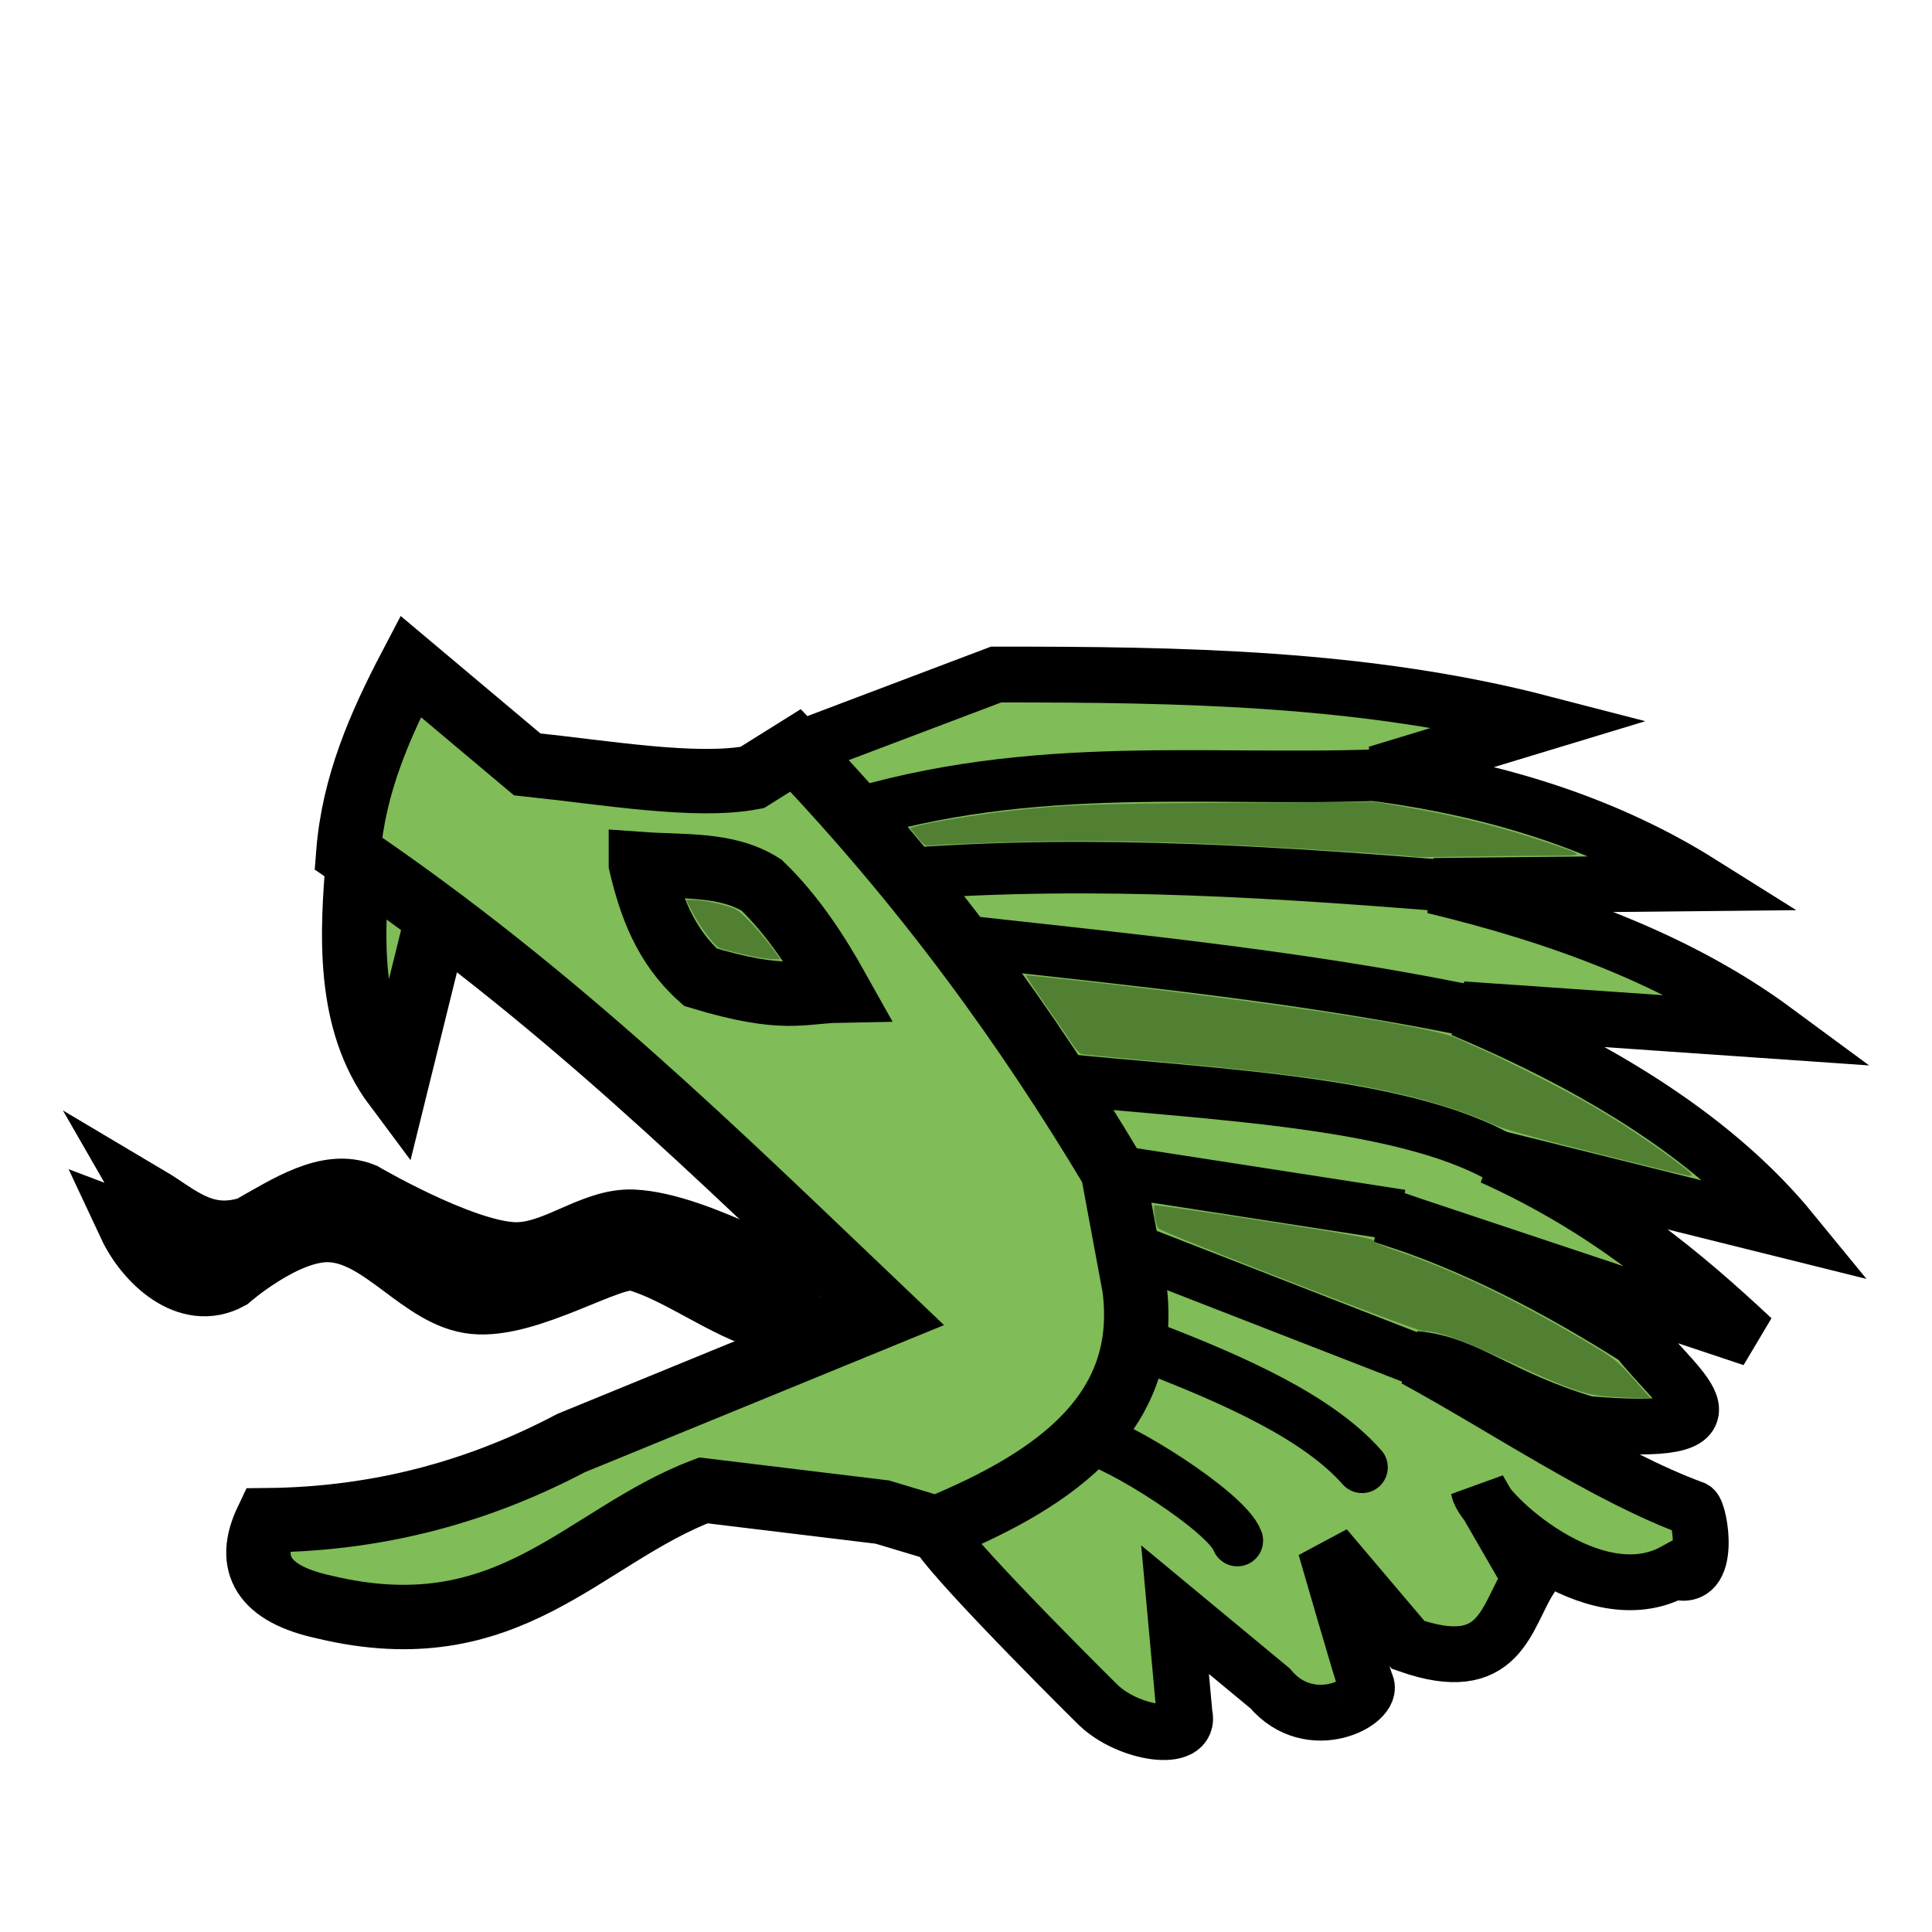 <svg height="45" width="45" xmlns="http://www.w3.org/2000/svg"><g stroke="#000" transform="translate(52.937 -20.829)"><path d="m-44.594 40.822c-.144 1.71-.276 3.779.871 5.312l.938-3.795" fill="#80bc57" stroke-width="1.5"/><path d="m-33.827 50.844c-.395 0-2.832-1.519-4.368-1.585-.965-.041-1.844.815-2.808.759-1.233-.072-3.474-1.384-3.474-1.384-.835-.333-1.761.287-2.642.781-1.062.346-1.655-.279-2.351-.692l.603 1.049-1.061-.402c.385.823 1.367 1.774 2.34 1.239 0 0 1.299-1.137 2.319-1.105 1.237.039 2.138 1.548 3.37 1.674 1.287.132 3.22-1.152 3.765-1.004.973.263 2.076 1.129 3.089 1.406.82.225 2.236.201 2.236.201" fill="none" stroke-width="1.448"/><path d="m-34.408 38.308 4.672-1.768c4.299-.002 8.588.064 12.722 1.136l-3.851 1.168c2.936.389 5.451 1.242 7.545 2.557l-6.219.063c2.983.72 5.727 1.734 7.955 3.378l-7.292-.505c3.258 1.375 5.927 3.045 7.671 5.177l-6.976-1.736c2.602 1.171 4.455 2.727 6.061 4.23l-8.618-2.873c2.152.668 4.14 1.741 5.935 2.873 1.002 1.276 2.721 2.312-1.171 1.989-2.071-.614-2.788-1.41-4.006-1.516 2.169 1.182 4.429 2.731 6.492 3.49.147.084.433 1.776-.442 1.452-1.903 1.051-4.477-1.383-4.567-1.905l1.2 2.077c-.578.903-.679 2.307-2.841 1.547l-1.926-2.273s.888 3.076.947 3.188c.209.398-1.294 1.219-2.241.095l-2.21-1.831.221 2.431c.18.694-1.321.468-2.02-.221-.686-.676-4.012-4.007-3.757-4.104" fill="#80bc57" stroke-width="1.3"/><path d="m-32.925 39.76c4.505-1.296 8.598-.665 12.879-.915" fill="none" stroke-width="1.2"/><path d="m-31.82 41.18c4.491-.333 8.849-.02 13.006.316" fill="none" stroke-width="1.2"/><path d="m-35.418 38.939c-1.31.247-3.376-.11-5.241-.307l-2.714-2.281c-.713 1.36-1.328 2.76-1.452 4.356 4.859 3.291 8.636 7.034 12.52 10.731l-7.331 3.003c-2.084 1.098-4.405 1.77-7.083 1.797-.487 1.022-.091 1.713 1.326 2.02 4.307 1.038 6.012-1.64 8.839-2.715l4.167.505 1.263.379c2.885-1.181 4.986-2.765 4.609-5.619l-.505-2.715c-1.972-3.3-4.323-6.57-7.387-9.786z" fill="#80bc57" stroke-width="1.5"/><g fill="none"><path d="m-30.399 42.759c4.021.44 7.81.829 11.522 1.578" stroke-width="1.2"/><path d="m-38.009 40.956c.229.971.565 1.899 1.384 2.634 1.957.591 2.36.328 3.214.312-.498-.892-1.051-1.741-1.786-2.455-.806-.514-1.84-.421-2.812-.491z" stroke-width="1.5"/><path d="m-28.411 45.947c3.699.388 8.439.528 10.701 2.02" stroke-width="1.2"/><path d="m-27.022 48.094 6.724 1.042" stroke-width="1.2"/><path d="m-26.39 49.988 6.408 2.494" stroke-width="1.2"/><path d="m-26.201 52.197c2.077.798 3.971 1.658 4.988 2.809" stroke-linecap="round" stroke-width="1.2"/><path d="m-27.558 54.344c.62.088 3.196 1.694 3.441 2.368" stroke-linecap="round" stroke-width="1.2"/></g></g><g fill="#528033" stroke-dasharray=".134 .067" stroke-linejoin="round" stroke-width=".045"><path d="m32.946 19.955c-.037-.01-.529-.05-1.094-.088-3.723-.252-6.067-.323-8.359-.25-.903.028-1.711.062-1.797.075-.144.022-.17.007-.328-.191l-.172-.215.176-.051c.28-.081 1.451-.272 2.132-.348 1.305-.145 1.923-.167 5.179-.189l3.348-.022.804.139c1.044.18 2.1.441 2.991.739 1.181.395 1.176.376.108.378-.506.001-1.369.011-1.92.022s-1.031.012-1.067.002z"/><path d="m37.165 26.857c-1.595-.402-2.183-.568-2.453-.696-.476-.225-1.388-.519-2.123-.686-1.327-.301-2.765-.494-5.513-.741-.982-.088-1.826-.169-1.875-.18-.049-.011-.144-.107-.21-.213-.067-.106-.343-.512-.615-.901-.272-.389-.487-.714-.48-.721.008-.008.636.056 1.396.141 4.413.495 8.113 1.062 8.659 1.328.123.06.374.174.558.254.572.249 1.96.956 2.545 1.296.653.38 1.331.827 1.907 1.258.449.335.506.394.383.391-.044-.001-1.025-.239-2.179-.53z"/><path d="m37.366 32.521c-.444-.038-.919-.204-1.942-.68-1.393-.648-1.904-.836-2.274-.837-.171-0-6.1-2.3-6.171-2.394-.057-.074-.128-.499-.09-.537.013-.013 1.168.153 2.566.37 1.77.273 2.537.408 2.523.444-.012.032.207.129.577.255 1.358.463 2.768 1.142 4.453 2.145.617.367.666.407 1.154.96l.284.321-.351-.007c-.193-.004-.521-.021-.73-.039z"/><path d="m17.321 22.23c-.258-.059-.514-.127-.568-.152-.123-.055-.469-.519-.643-.862l-.13-.257h.153c.255 0 .811.122 1.005.221.165.084.632.592.934 1.018l.103.145-.193-.003c-.106-.002-.404-.051-.662-.111z"/></g></svg>